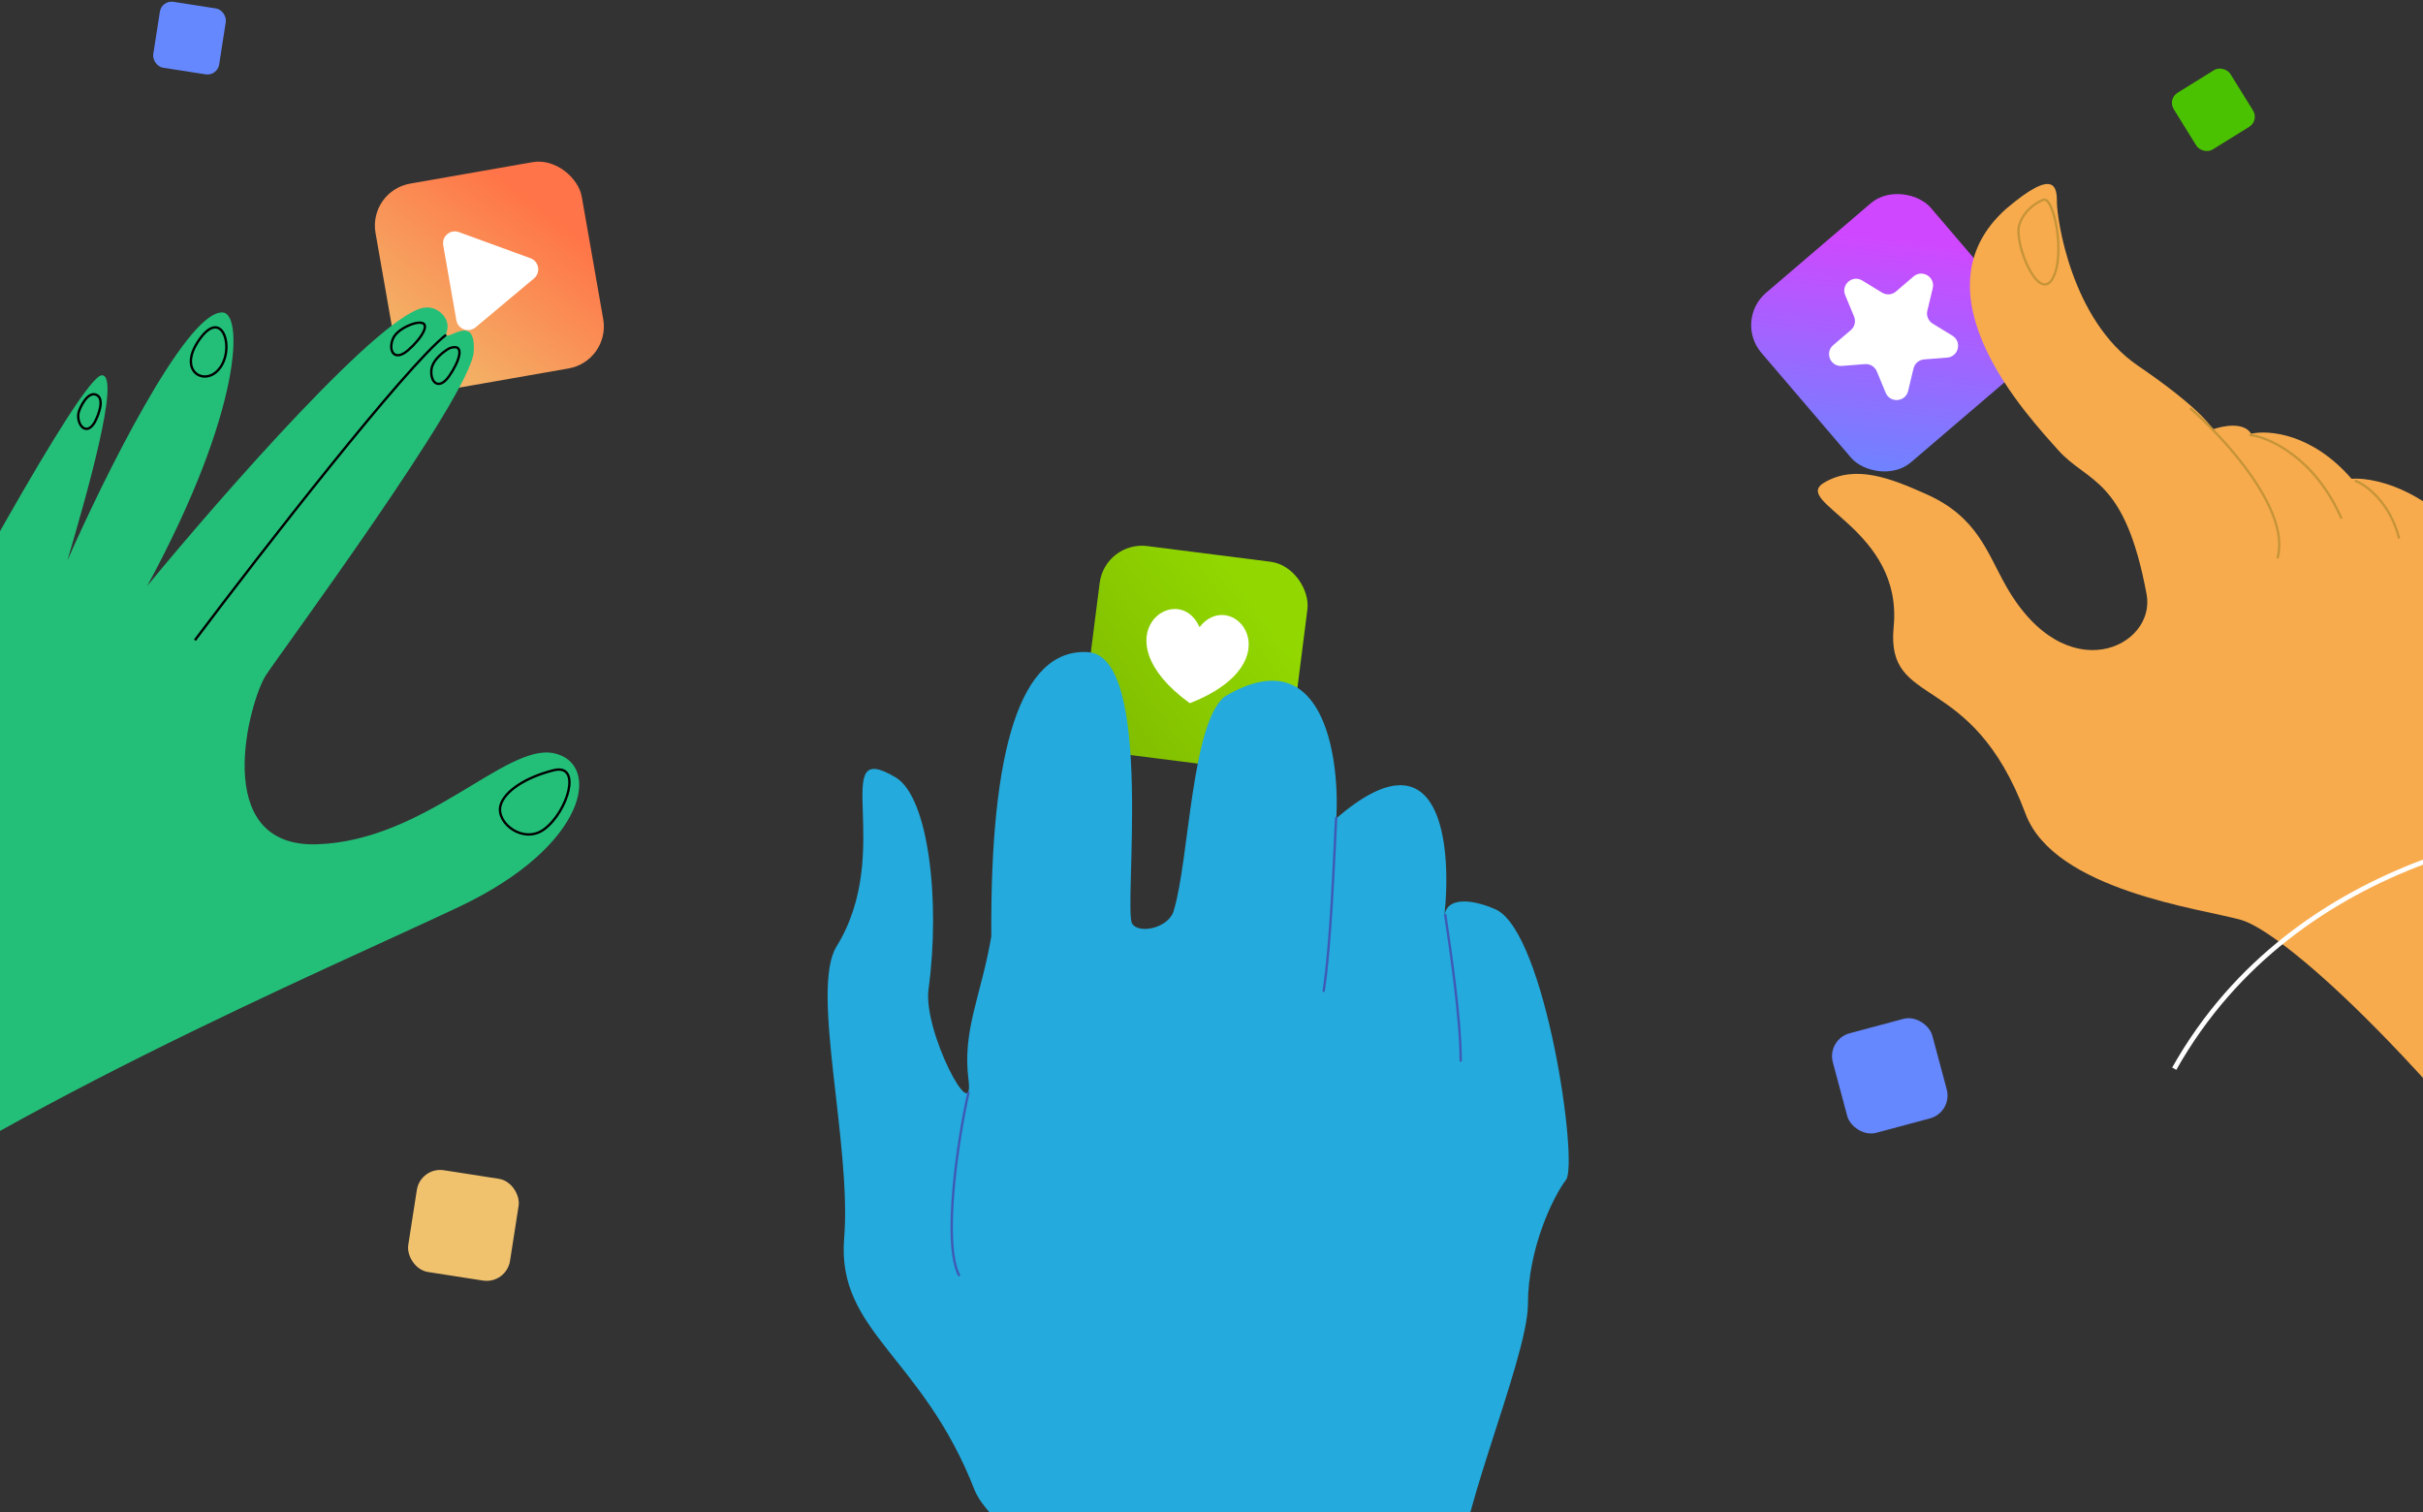<svg width="1024" height="639" viewBox="0 0 1024 639" fill="none" xmlns="http://www.w3.org/2000/svg">
<rect x="0" y="0" width="1024" height="639" fill="#333333" stroke="none"/>
<rect x="467.007" y="228.5" width="88.497" height="88.497" rx="18" transform="rotate(7.249 467.007 228.5)" fill="url(#paint0_linear)"/>
<rect x="772" y="439.266" width="43.527" height="43.527" rx="10" transform="rotate(-15 772 439.266)" fill="#6688FF"/>
<rect x="177.703" y="493" width="43.527" height="43.527" rx="10" transform="rotate(8.859 177.703 493)" fill="#F0C26E"/>
<g clip-path="url(#clip0)">
<path d="M502.844 297.187C463.807 268.968 497.764 244.378 506.937 265.015C520.986 247.332 547.707 279.64 502.844 297.187Z" fill="white"/>
</g>
<path d="M626.967 746.845C629.112 766.575 640.371 858.003 645.732 901.251C651.887 951.112 485.427 961.298 489.716 943.07C494.006 924.841 448.97 723.791 443.609 687.334C438.248 650.877 418.411 644.443 411.977 629.968C389.996 573.138 353.538 562.951 356.755 523.277C359.972 483.603 342.343 418.068 353.538 399.966C378.583 359.473 349.692 311.24 378.583 328.575C392.418 336.876 397.491 380.688 392.418 418.043C390.02 435.703 411.977 477.17 409.296 456.26C406.616 435.351 414.658 420.876 418.947 395.677C418.411 316.329 431.278 273.975 459.693 275.583C488.108 277.192 474.705 384.418 478.458 390.316C481.46 395.034 494.5 392 496.15 384.418C502.584 362.973 503.5 305.5 517.596 294.348C558.771 269.9 566.206 318.474 564.776 345.817C609.096 307.463 613.685 356.969 610.412 387.055C611.749 377.49 625.494 381.264 632.329 384.418C653.238 394.605 667.177 491.645 661.816 498.615C656.455 505.585 645.732 527.566 645.732 551.156C645.732 574.746 611.956 650.877 617.317 669.642C622.678 688.406 624.287 722.183 626.967 746.845Z" fill="#24AADC"/>
<path d="M564.679 345.638C563.785 362.794 562.416 399.43 559.414 418.731" stroke="#3F59B5" stroke-linecap="round"/>
<path d="M610.796 386.683C612.94 400.98 617.316 430.633 617.316 448.218" stroke="#3F59B5" stroke-linecap="round"/>
<path d="M409.261 461.855C404.803 481.532 398.272 525.221 405.282 538.872" stroke="#3F59B5" stroke-linecap="round"/>
<rect x="155.595" y="80.701" width="88.497" height="88.497" rx="18" transform="rotate(-9.938 155.595 80.701)" fill="url(#paint1_linear)"/>
<path d="M224.186 109.131C227.801 110.452 228.631 115.191 225.68 117.661L201.003 138.322C198.052 140.793 193.533 139.143 192.869 135.352L187.314 103.65C186.65 99.859 190.339 96.77 193.954 98.091L224.186 109.131Z" fill="white"/>
<path d="M-60.052 335.711C-89.74 392.845 -192.451 502.775 -240.096 550.599C-217.97 567.927 -157.483 589.641 -92.538 537.876C-11.357 473.169 139.549 409.052 194.202 383.129C248.855 357.205 254.238 322.266 233.844 318.278C213.45 314.29 179.706 355.316 133.946 356.8C88.186 358.283 105.5 296 112.339 285.398C118.112 276.447 199.139 166.805 200.206 148.615C201.273 130.425 186.599 146.859 188.83 140.072C190.616 134.642 185 129.5 180.088 129.974C163.285 129.989 94.504 208.411 62.214 247.62C102.8 172.923 103 131 93.62 132.07C78.232 132.401 43.769 202.115 28.461 236.93C36.162 210.795 51.382 158.055 42.974 158.604C34.565 159.152 -22.942 264.294 -60.052 335.711Z" fill="#23BF79"/>
<path d="M82.372 270.555C110.85 232.636 171.304 155.026 188.499 141.5M85 142.5C74.999 155.5 84.627 162.472 90.999 157.5C99.969 150.5 95 129.5 85 142.5Z" stroke="black"/>
<path d="M165.917 143.52C167.386 139.506 172.997 137.199 175.619 136.547C183.5 135 178.151 143.113 172.489 147.99C166.827 152.866 164.081 148.538 165.917 143.52Z" stroke="black"/>
<path d="M182.314 156.27C182.761 152.019 187.64 148.414 190.024 147.143C196.934 144.73 194.08 152.894 189.777 159.003C185.474 165.113 181.756 161.584 182.314 156.27Z" stroke="black"/>
<path d="M211.501 340.5C213 334.5 222.001 328.5 234 325.5C246 322.499 240 343 230.005 350.423C221.344 356.855 209.63 347.984 211.501 340.5Z" stroke="black"/>
<path d="M41 167C44.11 168.806 41.79 175.12 40 178.5C36.404 184.467 32.5 179.5 33.119 174.843C33.392 172.788 37.112 164.742 41 167Z" stroke="black"/>
<rect x="732.689" y="135.423" width="94.245" height="94.245" rx="18" transform="rotate(-40.527 732.689 135.423)" fill="url(#paint2_linear)"/>
<path d="M779.809 124.731C777.953 120.257 782.907 116.022 787.038 118.551L795.391 123.664C797.239 124.795 799.604 124.608 801.251 123.201L808.696 116.836C812.377 113.689 817.935 117.091 816.807 121.801L814.525 131.326C814.02 133.433 814.93 135.625 816.777 136.756L825.131 141.869C829.262 144.398 827.743 150.736 822.915 151.118L813.151 151.891C810.992 152.062 809.188 153.604 808.683 155.711L806.401 165.236C805.273 169.946 798.776 170.46 796.92 165.986L793.168 156.939C792.338 154.938 790.314 153.7 788.155 153.871L778.391 154.644C773.562 155.026 771.065 149.006 774.747 145.859L782.192 139.494C783.838 138.087 784.391 135.779 783.561 133.778L779.809 124.731Z" fill="white"/>
<path d="M1099.03 547.327C1156.04 623.801 1178.87 734.218 1206.33 798.784C1247.5 753.375 1328.5 659.024 1323.22 644.899C1316.61 627.241 1159.48 395.226 1144.33 377.232C1132.21 362.836 1078.35 281.496 1052.94 242.625C1032.37 208.443 1004.93 201.518 993.786 202.328C977.091 183.062 958.559 181.62 951.38 183.307C948.315 178.15 939.225 179.961 935.063 181.511C934.041 178.987 926.307 170.064 903.543 154.558C875.088 135.174 869.3 91.819 869.3 85.735C869.299 79.249 868.698 70.525 847.915 88.16C807.727 123.82 857.462 176.337 869.888 190.283C882.314 204.229 897.95 201.437 907.192 251.172C911.293 273.239 873.158 292.147 847.915 247.874C839.682 233.435 835.781 218.501 814.074 208.823C799.013 202.108 784.024 196.094 770.814 204.029C756.941 212.363 804.32 223.534 800.292 264.937C796.86 300.209 833.05 282.383 856.019 343.888C868.141 376.348 930.522 384.048 947.061 388.737C963.6 393.425 1020.16 441.514 1099.03 547.327Z" fill="#F7AB4D"/>
<path d="M853.419 94.911C855.39 88.799 860.759 85.476 863.197 84.579C867.92 81.67 873.262 108.428 867.261 118.043C861.259 127.658 850.955 102.551 853.419 94.911Z" stroke="#C69438" stroke-linecap="round"/>
<path d="M925.895 172.785C940.344 185.369 967.912 215.55 962.585 235.601" stroke="#C69438" stroke-linecap="round"/>
<path d="M951.05 183.819C959.29 184.865 978.383 193.741 989.391 218.78" stroke="#C69438" stroke-linecap="round"/>
<path d="M995.578 203.261C1000.04 205.023 1009.94 212.276 1013.81 227.191" stroke="#C69438" stroke-linecap="round"/>
<path d="M1126.05 348.318C1079.54 344.584 970.515 359.95 918.873 451.629" stroke="white" stroke-width="2"/>
<rect x="68.341" width="28.186" height="28.186" rx="5" transform="rotate(8.859 68.341 0)" fill="#6688FF"/>
<rect x="916" y="41.852" width="28.186" height="28.186" rx="5" transform="rotate(-31.797 916 41.852)" fill="#4AC201"/>
<defs>
<linearGradient id="paint0_linear" x1="465.411" y1="316.442" x2="538.412" y2="248.13" gradientUnits="userSpaceOnUse">
<stop stop-color="#7EB900"/>
<stop offset="1" stop-color="#92D800"/>
</linearGradient>
<linearGradient id="paint1_linear" x1="153.999" y1="168.643" x2="226.999" y2="100.331" gradientUnits="userSpaceOnUse">
<stop stop-color="#F0C26E"/>
<stop offset="1" stop-color="#FF7448"/>
</linearGradient>
<linearGradient id="paint2_linear" x1="730.99" y1="229.076" x2="808.731" y2="156.328" gradientUnits="userSpaceOnUse">
<stop stop-color="#6688FF"/>
<stop offset="1" stop-color="#CF48FF"/>
</linearGradient>
<clipPath id="clip0">
<rect width="43.351" height="43.351" fill="white" transform="translate(486.525 253.707) rotate(7.249)"/>
</clipPath>
</defs>
</svg>
